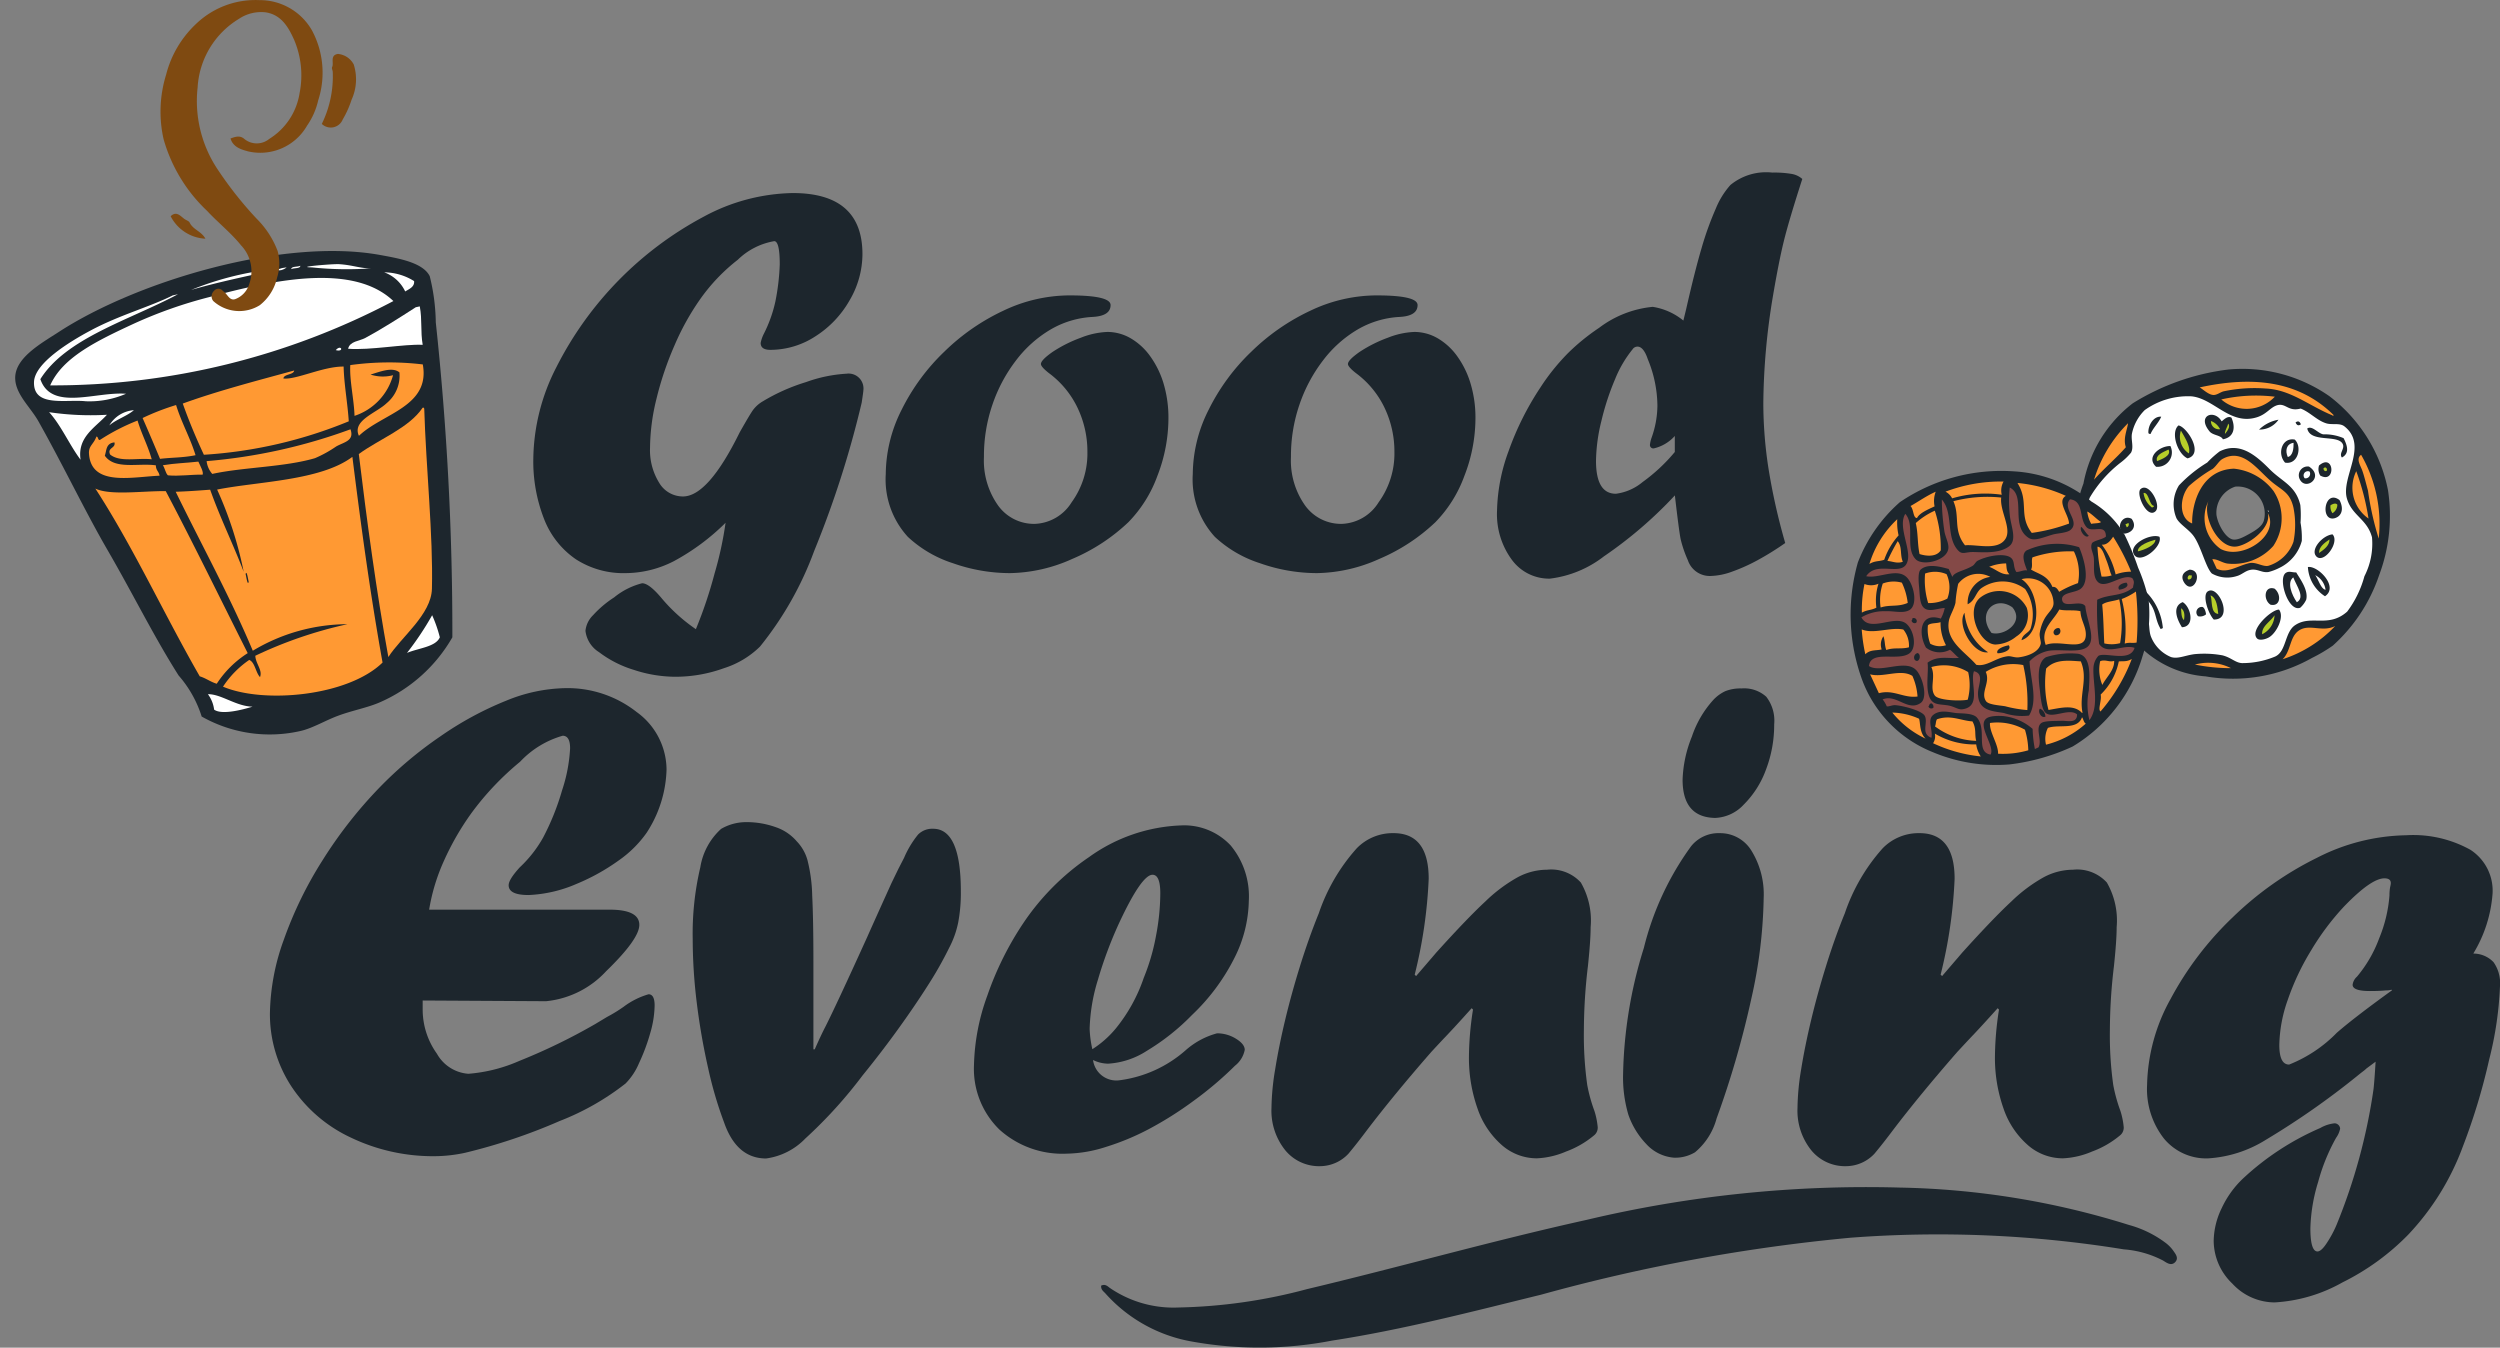 <svg xmlns="http://www.w3.org/2000/svg" width="119.163" height="64.236" viewBox="0 0 119.163 64.236">
  <rect x="0" y="0" width="119.163" height="64.236" fill="#808080" stroke="none"/>
  <g id="Good_Evening" data-name="Good Evening" transform="translate(-36.89 -145.125)">
    <g id="Group_8850" data-name="Group 8850" transform="translate(-344.211 159.973) rotate(-16)">
      <path id="Path_36934" data-name="Path 36934" d="M368.132,117.393c.581,2.307.988,4.577,1.608,6.678a5.439,5.439,0,0,1,.517,2.182,6.581,6.581,0,0,0,4.375,1.963c.585.024,1.252-.161,1.9-.208.724-.054,1.461.021,2.088-.067a7.384,7.384,0,0,0,4.164-2.024,138.582,138.582,0,0,0,3.378-14.647,9.631,9.631,0,0,0,.33-2.195c-.128-.712-1.178-1.221-1.985-1.62-4.2-2.083-11.481-2-15.722-.707-1.031.313-2.416.631-2.639,1.6-.169.728.335,1.49.513,2.247C367.215,112.937,367.618,115.351,368.132,117.393Z" transform="translate(0 0)" fill="#1d262d" fill-rule="evenodd"/>
      <path id="Path_36935" data-name="Path 36935" d="M389.65,107.558a14.649,14.649,0,0,1,3.967.114c.118-.011.13.07.061.068C392.312,107.654,390.935,107.554,389.65,107.558Z" transform="translate(-14.273 -0.99)" fill="#fff" fill-rule="evenodd"/>
      <path id="Path_36936" data-name="Path 36936" d="M400.882,108.226c-.423.174-.686-.124,0,0Z" transform="translate(-20.828 -1.436)" fill="#fff" fill-rule="evenodd"/>
      <path id="Path_36937" data-name="Path 36937" d="M402.007,108.532c.037-.144.322-.007.459-.037C402.429,108.638,402.144,108.5,402.007,108.532Z" transform="translate(-21.766 -1.6)" fill="#fff" fill-rule="evenodd"/>
      <path id="Path_36938" data-name="Path 36938" d="M375.7,107.732l.259.016c-2.6.554-5.7.536-7.424,2.083.084,1.624,2.383,1.29,3.733,1.794a4.372,4.372,0,0,1-1.943-.185c-.88-.359-2.493-.4-2.118-1.563.272-.848,2.111-1.369,3.292-1.621C373,107.934,374.538,107.954,375.7,107.732Z" transform="translate(-1.237 -1.155)" fill="#fff" fill-rule="evenodd"/>
      <path id="Path_36939" data-name="Path 36939" d="M406.822,109.8a15.947,15.947,0,0,1-2.685-.818c-.819-.248.995.106,1.289.21C406.027,109.405,406.337,109.664,406.822,109.8Z" transform="translate(-22.93 -1.86)" fill="#fff" fill-rule="evenodd"/>
      <path id="Path_36940" data-name="Path 36940" d="M386.891,111.743a34.772,34.772,0,0,1-16.833-.645c.938-1.125,2.724-1.429,4.667-1.732a21.309,21.309,0,0,1,3.793-.223C381.872,109.193,385.582,109.515,386.891,111.743Z" transform="translate(-2.391 -2.008)" fill="#fff" fill-rule="evenodd"/>
      <path id="Path_36941" data-name="Path 36941" d="M409.8,117.24c-.064.668-.3,1.14-.371,1.8-.854-.29-2.475-.43-3.469-.8.175-.327.615-.2.928-.269.8-.171,1.873-.486,2.718-.744Z" transform="translate(-24.161 -6.914)" fill="#fff" fill-rule="evenodd"/>
      <path id="Path_36942" data-name="Path 36942" d="M369.04,117.2a13.476,13.476,0,0,0,2.617.878c-.716.44-1.654.629-1.8,1.713C369.541,118.966,369.42,117.967,369.04,117.2Z" transform="translate(-1.775 -6.896)" fill="#fff" fill-rule="evenodd"/>
      <path id="Path_36943" data-name="Path 36943" d="M404.481,119.449c.333-.221.376.223,0,0Z" transform="translate(-23.266 -8.222)" fill="#fff" fill-rule="evenodd"/>
      <path id="Path_36944" data-name="Path 36944" d="M390.423,120.486c-.086.2-.516.019-.6.224.561.234,1.985-.035,2.917.245-.211.8-.3,1.743-.484,2.576a21.625,21.625,0,0,1-7.078-.371c-.132-.845-.24-1.711-.294-2.624C386.638,120.416,388.54,120.462,390.423,120.486Z" transform="translate(-11.381 -8.872)" fill="#f93" fill-rule="evenodd"/>
      <path id="Path_36945" data-name="Path 36945" d="M404.836,121.771a13.524,13.524,0,0,1,3.331.922c-.2,2.042-2.5,1.711-3.864,2.433-.125-.8,1.11-.817,1.7-1.133a1.694,1.694,0,0,0,.989-1.242c-.245-.354-.858-.287-1.352-.279a1.9,1.9,0,0,0,1.023.324,2.815,2.815,0,0,1-2.3,1.357C404.557,123.4,404.594,122.47,404.836,121.771Z" transform="translate(-23.153 -9.668)" fill="#f93" fill-rule="evenodd"/>
      <path id="Path_36946" data-name="Path 36946" d="M381.432,120.606c.018.9.214,1.652.233,2.555-.616-.048-1.106-.208-1.675-.3-.082-.706-.168-1.406-.263-2.1A11.412,11.412,0,0,1,381.432,120.606Z" transform="translate(-8.255 -8.962)" fill="#f93" fill-rule="evenodd"/>
      <path id="Path_36947" data-name="Path 36947" d="M374.9,121.127c.007.689.143,1.265.14,1.962-.61-.258-1.5-.267-1.843-.765-.056-.364.35-.205.357-.5-.411-.072-.46.266-.616.483.268.786,1.447.768,2.212,1.113-.065.241.06.315.033.523-1.272-.309-3.286-.39-2.943-1.94.082-.369.337-.362.563-.682.093.02.011.195.118.2A9.858,9.858,0,0,1,374.9,121.127Z" transform="translate(-3.692 -9.278)" fill="#f93" fill-rule="evenodd"/>
      <path id="Path_36948" data-name="Path 36948" d="M380.508,127.174c.595.068,1.108.207,1.675.3.026.2.114.544.025.654-.516-.158-1.125-.234-1.6-.425C380.525,127.568,380.567,127.328,380.508,127.174Z" transform="translate(-8.729 -12.945)" fill="#f93" fill-rule="evenodd"/>
      <path id="Path_36949" data-name="Path 36949" d="M405.2,129.151c.056-.008.061.029.061.069-.688,2.7-1.253,5.925-2.012,8.346-.369,1.176-2.046,1.807-2.894,2.558.305-3.1.813-6.578,1.313-9.692C402.844,130.006,404.307,129.9,405.2,129.151Z" transform="translate(-20.763 -14.143)" fill="#f93" fill-rule="evenodd"/>
      <path id="Path_36950" data-name="Path 36950" d="M385.718,128.158a26.159,26.159,0,0,0,7.01.431c.039.588-.474.5-.883.6a5.765,5.765,0,0,1-1.123.257c-1.524.01-3.4-.531-4.913-.628A1.109,1.109,0,0,1,385.718,128.158Z" transform="translate(-11.879 -13.542)" fill="#f93" fill-rule="evenodd"/>
      <path id="Path_36951" data-name="Path 36951" d="M380.515,130.69c.52.132,1.062.246,1.606.358.091,1.454.336,2.772.458,4.2a18.115,18.115,0,0,0-.137-4.114c1.984.164,4.85.956,6.627.278-.5,3.209-.975,6.441-1.32,9.821-2.027,1.091-5.989.337-7.627-.991a4.6,4.6,0,0,1,1.553-.881c.232.183.128.664.268.928.218-.277-.025-.671.065-1.039a20.34,20.34,0,0,1,4.64-.235,8.807,8.807,0,0,0-4.689-.028C381.61,136.1,381,133.455,380.515,130.69Zm2.162,5.083c0-.108.072-.585-.041-.393C382.638,135.489,382.565,135.967,382.677,135.773Z" transform="translate(-8.495 -15.077)" fill="#f93" fill-rule="evenodd"/>
      <path id="Path_36952" data-name="Path 36952" d="M404.311,153.623a6.4,6.4,0,0,1,.062,1.112c-.311.389-1.121.213-1.711.285A14.232,14.232,0,0,0,404.311,153.623Z" transform="translate(-22.163 -28.984)" fill="#fff" fill-rule="evenodd"/>
      <path id="Path_36953" data-name="Path 36953" d="M378.113,155.332c.607.16,1.128.925,1.882,1.158-.47.006-1.517-.007-1.8-.37A1.541,1.541,0,0,0,378.113,155.332Z" transform="translate(-7.277 -30.02)" fill="#fff" fill-rule="evenodd"/>
      <path id="Path_36954" data-name="Path 36954" d="M412.718,112.107a2.718,2.718,0,0,1,1.254.794c-.049.269-.313.294-.544.358A1.775,1.775,0,0,0,412.718,112.107Z" transform="translate(-28.261 -3.808)" fill="#fff" fill-rule="evenodd"/>
      <path id="Path_36955" data-name="Path 36955" d="M376.933,119.753c-.392.181-.934.191-1.326.375A1.484,1.484,0,0,1,376.933,119.753Z" transform="translate(-5.757 -8.427)" fill="#fff" fill-rule="evenodd"/>
      <path id="Path_36956" data-name="Path 36956" d="M371.873,127.636c.589.523,2.139.727,3.193,1.043.585,2.8,1.088,5.667,1.626,8.5a4.863,4.863,0,0,0-1.82.995c-.258-.161-.425-.4-.682-.563C373.376,134.326,372.84,130.79,371.873,127.636Z" transform="translate(-3.493 -13.225)" fill="#f93" fill-rule="evenodd"/>
    </g>
    <g id="Group_8851" data-name="Group 8851" transform="translate(-0.27 -3.84)">
      <path id="Path_9" data-name="Path 9" d="M60.7,178.707c.235-.084.446-.162.657.02a.935.935,0,0,0,1.19,0,3.128,3.128,0,0,0,1.444-2.174,4.328,4.328,0,0,0-.26-2.552c-.27-.6-.612-1.206-1.38-1.31a1.9,1.9,0,0,0-1.254.317,4.092,4.092,0,0,0-1.964,3.264,5.865,5.865,0,0,0,.914,3.848,17.885,17.885,0,0,0,1.9,2.411,4.323,4.323,0,0,1,1,1.542,2.208,2.208,0,0,1-.025,1.258,2.3,2.3,0,0,1-.826,1.322,1.846,1.846,0,0,1-2.219-.2.352.352,0,0,1,.034-.478.265.265,0,0,1,.425,0c.02.018.046.03.066.047.162.136.262.426.52.343a1.1,1.1,0,0,0,.666-.708,1.792,1.792,0,0,0-.381-1.852c-.487-.606-1.1-1.084-1.623-1.648a7.509,7.509,0,0,1-2.073-3.415,5.955,5.955,0,0,1,.118-3.07,5.016,5.016,0,0,1,1.414-2.412,4.085,4.085,0,0,1,3.033-1.148,2.86,2.86,0,0,1,2.513,1.454,4.268,4.268,0,0,1,.289,3.33,3.426,3.426,0,0,1-.525,1.193,2.571,2.571,0,0,1-2.814,1.233C61.249,179.238,60.833,179.145,60.7,178.707Z" transform="translate(-12.553 -23.141)" fill="#7f4a11"/>
      <path id="Path_10" data-name="Path 10" d="M85.826,184.955a5.143,5.143,0,0,0,.522-2.469c0-.08-.061-.178-.031-.237.1-.205-.121-.555.27-.63a.951.951,0,0,1,.76.5,2.335,2.335,0,0,1-.1,1.678,4.714,4.714,0,0,1-.423.945A.614.614,0,0,1,85.826,184.955Z" transform="translate(-33.327 -30.084)" fill="#7f4a11"/>
      <path id="Path_24" data-name="Path 24" d="M60.787,211.059a1.968,1.968,0,0,1-1.658-1.072c.272-.256.45-.024.646.124.086.065.222.1.261.182C60.194,210.627,60.6,210.707,60.787,211.059Z" transform="translate(-13.835 -50.716)" fill="#7f4a11"/>
    </g>
    <g id="Group_8854" data-name="Group 8854" transform="matrix(0.899, 0.438, -0.438, 0.899, 97.004, 0.34)">
      <g id="Group_8852" data-name="Group 8852" transform="translate(108.536 124.718)">
        <path id="Path_37021" data-name="Path 37021" d="M131.067,125.792a11.18,11.18,0,0,0-3.4,3.448,6.3,6.3,0,0,0-.437,4.475,4.847,4.847,0,0,0,1.183,2.787,13.1,13.1,0,0,0,4.8,3.066,4.991,4.991,0,0,0,3.274-.146,7.67,7.67,0,0,0,4.175-3.011,7.456,7.456,0,0,0,.635-.962,7.9,7.9,0,0,0,.516-3.967,8.048,8.048,0,0,0-1.4-3.851,7.417,7.417,0,0,0-4.473-2.8A7.25,7.25,0,0,0,131.067,125.792Zm4.67,5.77c.023.24-.1.5-.42.94-.107.149-.32.45-.547.491-.359.065-.954-.366-1.189-.72a1.308,1.308,0,0,1,.216-1.6A1.29,1.29,0,0,1,135.737,131.562Z" transform="translate(-127.023 -124.718)" fill="#1d262d" fill-rule="evenodd"/>
        <path id="Path_37022" data-name="Path 37022" d="M168.673,160.276c.194-.532-.179-1.117.109-1.587.309-.507,1.029-.382,1.452-.937A5.974,5.974,0,0,1,168.673,160.276Z" transform="translate(-156.266 -147.914)" fill="#f93" fill-rule="evenodd"/>
        <path id="Path_37023" data-name="Path 37023" d="M136.791,128.519c.485-.039.934.17,1.4.1.3-.045.563-.311.844-.25,1.451.312.9,2.248,1.617,3.041.576.633,1.292.451,1.884,1.138a3.4,3.4,0,0,1,.487,1.826,4.949,4.949,0,0,1,0,1.875c-.456,1.107-1.486.873-1.948,1.668-.306.527.179,1.3-.2,1.76a4.04,4.04,0,0,1-1.286.975c-.29.123-.579-.014-1,.075a4.829,4.829,0,0,0-1.223.534c-.376.248-.6.558-.943.613a1.744,1.744,0,0,1-1.268-.441c-.253-.224-.336-.58-.6-.781-.675-.523-1.716-.325-2.482-.886-1.081-.789-2.393-2.079-2.46-3.036a5.943,5.943,0,0,1,.573-2.1,2.928,2.928,0,0,0,.256-.678c.015-.3-.271-.538-.357-.833a2.2,2.2,0,0,1,.058-1.283,3.552,3.552,0,0,1,1.715-1.562c1.012-.375,2.274.449,3.24-.469.358-.34.365-.7.611-.932C136.036,128.574,136.318,128.931,136.791,128.519Zm2.927,10.76c.16.061.408-.153.51-.324.21-.349.222-1.179-.168-1.369C139.733,137.739,139.209,139.085,139.718,139.279Zm.691-4.12a1.767,1.767,0,0,0,1.342.895C142.159,135.359,140.8,134.878,140.409,135.159Zm-.824.71c-.238.417.932,1.641,1.345,1.193a1.169,1.169,0,0,0,.088-.471c-.1-.445-.649-.735-1-.958C139.865,135.722,139.678,135.707,139.586,135.869Zm-.151.912c-.521.071-.264.726.161.772C140.07,137.438,139.858,136.887,139.435,136.781Zm-2.807,1.512c-.165.291.49.949.845,1.081C138.355,138.958,136.926,137.765,136.628,138.293Zm-.85.984c-.371.405.1.853.492,1.091C136.833,140.063,136.225,139.308,135.778,139.277Zm1.254.034c-.053-.085-.183-.245-.3-.242a.256.256,0,0,0,0,.49A.429.429,0,0,0,137.032,139.311Zm3.5-4.79c.5.213.742-1.1.25-1.276C140.371,133.5,140.145,134.355,140.534,134.521Zm-7.456,4.924c.5.439.97.319,1.451.639.363.242.466.543.871.807l.072-.089A2.8,2.8,0,0,0,133.078,139.446Zm6.522-5.29a4.148,4.148,0,0,0-.43-.744,5.26,5.26,0,0,0-.376-.75c-.615-.746-1.247-.61-2.077-.9-.92-.323-1.864-.54-2.5.284a4.824,4.824,0,0,0-.3.738,6.545,6.545,0,0,0-.735,1.571,1.71,1.71,0,0,0,.585,1.462c.267.191.75.215,1.1.4.537.288,1.182,1.1,1.566,1.225a1.494,1.494,0,0,0,1.126-.415c.175-.153.245-.385.434-.534.289-.227.562-.107.838-.3a2.425,2.425,0,0,0,.368-.391A1.993,1.993,0,0,0,139.6,134.155Zm-4.156,4.259c.682.384.608-.951-.042-.675C135.053,138.086,135.274,138.318,135.444,138.414Zm5.125-5.935c.21-.207.194-.555-.2-.849C139.452,131.449,140,133.041,140.569,132.479Zm-1.8-1.907a.587.587,0,0,0,.26.408C139.893,131.032,139.154,129.694,138.769,130.572Zm-.492,1.029c.5.3.941-.662.084-.77A.421.421,0,0,0,138.276,131.6Zm-5.566,6.66c.487.286,1.063-.967.709-1.3C132.941,137,132.219,137.972,132.711,138.261Zm-.79.244c-.275.185.192.664.367.4C132.372,138.714,132.062,138.608,131.92,138.5Zm7.328-9.613a2.312,2.312,0,0,0-.951.261c-.25.07-.665-.161-.807.083.442.561,1.42-.389,1.84-.08.211.155.02.485.252.6C139.814,129.432,139.6,129.154,139.248,128.892Zm-2.063,1.081c-.595.163-.468.973.068,1.189C137.855,130.994,137.666,130.127,137.186,129.973Zm-5.335,6.8c-.513-.021-.513.757,0,.788C132.164,137.363,132.248,136.985,131.851,136.773Zm-.233-1.471c-.139.308.912,1.168,1.1.648C132.855,135.571,131.833,134.828,131.618,135.3Zm5.245-6.083c.1.087.193.114.269-.028C137.032,129.1,136.939,129.076,136.863,129.219Zm-.79.244a1.754,1.754,0,0,0-.622.825A1.1,1.1,0,0,0,136.073,129.463Zm-4.163,2.331c-.2.466.548,1.238,1.077,1.221C133.615,132.473,132.3,131.678,131.91,131.793Zm1.454-.394c.239.107.558-.08.74.06.44-.327.3-.778-.086-1.105-.219-.022-.3.295-.343.362C133.089,130.328,132.472,131,133.364,131.4Zm-1.373,1.446c-.462.222-.829.991-.177,1.186A.687.687,0,0,0,131.991,132.845Zm-1.006-1.066c-.365.145-.372.7-.2.972a.113.113,0,0,0,.107-.011C130.869,132.426,131.005,132.095,130.985,131.78Z" transform="translate(-128.843 -127.276)" fill="#fff" fill-rule="evenodd"/>
        <path id="Path_37024" data-name="Path 37024" d="M168.228,152.24c-.23.055-.5-.282-.75-.412A.913.913,0,0,1,168.228,152.24Z" transform="translate(-155.43 -143.75)" fill="#fff" fill-rule="evenodd"/>
        <path id="Path_37025" data-name="Path 37025" d="M165.06,154.693c-.369-.209-.85-.636-.672-.991C164.732,154.02,165.323,154.313,165.06,154.693Z" transform="translate(-153.233 -145.071)" fill="#fff" fill-rule="evenodd"/>
        <path id="Path_37026" data-name="Path 37026" d="M154.559,162.725c-.354.132-.508-.422-.717-.633C154.163,162.054,154.41,162.5,154.559,162.725Z" transform="translate(-145.855 -150.961)" fill="#b6ce29" fill-rule="evenodd"/>
        <path id="Path_37027" data-name="Path 37027" d="M168.065,134.536A14.254,14.254,0,0,1,166.6,132.7c-.208-.234-.432-.508-.645-.722-.2-.2-.542-.375-.395-.666A6.59,6.59,0,0,1,168.065,134.536Z" transform="translate(-154.058 -129.35)" fill="#f93" fill-rule="evenodd"/>
        <path id="Path_37028" data-name="Path 37028" d="M150.873,166.451c-.172-.038-.295-.314-.373-.451C150.739,166.031,150.83,166.31,150.873,166.451Z" transform="translate(-143.508 -153.706)" fill="#b6ce29" fill-rule="evenodd"/>
        <path id="Path_37029" data-name="Path 37029" d="M142.5,170.108a9.856,9.856,0,0,1-2.093-1.062A2.76,2.76,0,0,1,142.5,170.108Z" transform="translate(-136.423 -155.845)" fill="#fff" fill-rule="evenodd"/>
        <path id="Path_37030" data-name="Path 37030" d="M166.357,146.488c-.135-.249.008-.526.162-.8C166.647,145.933,166.514,146.21,166.357,146.488Z" transform="translate(-154.605 -139.44)" fill="#b6ce29" fill-rule="evenodd"/>
        <path id="Path_37031" data-name="Path 37031" d="M145.886,145.327l-.385-.314c.224-.123.49-.046.747-.132a2.55,2.55,0,0,0,1.59-1.712,2.381,2.381,0,0,0-1.139-2.356,2.711,2.711,0,0,0-2.161-.131c-1.362.724-1.1,2.329-.647,3.22-.711.056-1.091-.889-.919-1.537a7.026,7.026,0,0,1,.661-1.236c.1-.21.1-.46.208-.62.64-.924,1.717-.267,2.6-.05.625.153.982.068,1.451.639a4.139,4.139,0,0,1,.722,1.475,1.837,1.837,0,0,1-.574,1.553c-.208.166-.619.083-.868.28C146.717,144.768,146.439,145.341,145.886,145.327Z" transform="translate(-138.194 -135.47)" fill="#f93" fill-rule="evenodd"/>
        <path id="Path_37032" data-name="Path 37032" d="M167.575,135.781a1.789,1.789,0,0,1-1.514-1.774A11.671,11.671,0,0,1,167.575,135.781Z" transform="translate(-154.424 -131.241)" fill="#f93" fill-rule="evenodd"/>
        <path id="Path_37033" data-name="Path 37033" d="M165.031,140.589a.537.537,0,0,1-.249-.3c.087-.128.177-.217.282-.165A.475.475,0,0,1,165.031,140.589Z" transform="translate(-153.537 -135.526)" fill="#b6ce29" fill-rule="evenodd"/>
        <path id="Path_37034" data-name="Path 37034" d="M149.334,160.77a.144.144,0,0,1-.022-.215c.029.023.052-.017.078-.035A.138.138,0,0,1,149.334,160.77Z" transform="translate(-142.647 -149.858)" fill="#b6ce29" fill-rule="evenodd"/>
        <path id="Path_37035" data-name="Path 37035" d="M156.165,145.847c.09.13-.145-.061,0,0Z" transform="translate(-147.453 -139.546)" fill="#fff" fill-rule="evenodd"/>
        <path id="Path_37036" data-name="Path 37036" d="M161.383,135.734c-.055.085-.12.064-.191-.008C161.205,135.571,161.356,135.606,161.383,135.734Z" transform="translate(-151.016 -132.376)" fill="#b6ce29" fill-rule="evenodd"/>
        <path id="Path_37037" data-name="Path 37037" d="M158.864,137.726a.2.2,0,0,1,.069-.387A.219.219,0,0,1,158.864,137.726Z" transform="translate(-149.286 -133.58)" fill="#fff" fill-rule="evenodd"/>
        <path id="Path_37038" data-name="Path 37038" d="M140.228,158.8c-.146-.246.284-.67.508-.867C140.86,158.174,140.471,158.605,140.228,158.8Z" transform="translate(-136.275 -148.039)" fill="#b6ce29" fill-rule="evenodd"/>
        <path id="Path_37039" data-name="Path 37039" d="M154.709,135.046c-.26-.217-.331-.539-.048-.729C154.773,134.536,154.912,134.884,154.709,135.046Z" transform="translate(-146.302 -131.458)" fill="#fff" fill-rule="evenodd"/>
        <path id="Path_37040" data-name="Path 37040" d="M136.732,157.662l-.119-.1.1-.119A.144.144,0,0,1,136.732,157.662Z" transform="translate(-133.757 -147.7)" fill="#b6ce29" fill-rule="evenodd"/>
        <path id="Path_37041" data-name="Path 37041" d="M137.734,152.324c.031.033-.019.075-.043.113a1.042,1.042,0,0,1-.671-.447C137.231,151.832,137.516,152.4,137.734,152.324Z" transform="translate(-134.043 -143.849)" fill="#b6ce29" fill-rule="evenodd"/>
        <path id="Path_37042" data-name="Path 37042" d="M144.029,126.838c-.024.038-.049.047-.078.034-1.223.074-2.3-.231-3.4.241a7.117,7.117,0,0,0-1.746,1c-.118.1-.2.286-.343.361-.214.109-.577-.017-.764-.03C139.7,126.865,141.785,126.072,144.029,126.838Z" transform="translate(-134.519 -125.999)" fill="#f93" fill-rule="evenodd"/>
        <path id="Path_37043" data-name="Path 37043" d="M138.832,141.266a.948.948,0,0,1-.817-.813C138.338,140.675,138.788,140.946,138.832,141.266Z" transform="translate(-134.74 -135.767)" fill="#b6ce29" fill-rule="evenodd"/>
        <path id="Path_37044" data-name="Path 37044" d="M144.408,136.661c-.088-.163-.03-.341-.079-.508C144.5,136.2,144.45,136.5,144.408,136.661Z" transform="translate(-139.175 -132.748)" fill="#b6ce29" fill-rule="evenodd"/>
        <path id="Path_37045" data-name="Path 37045" d="M136.551,144.791c-.2-.215.044-.475.251-.733C137.08,144.251,136.685,144.645,136.551,144.791Z" transform="translate(-133.662 -138.299)" fill="#b6ce29" fill-rule="evenodd"/>
        <path id="Path_37046" data-name="Path 37046" d="M142.236,137.131a.377.377,0,0,1-.56-.16A.788.788,0,0,1,142.236,137.131Z" transform="translate(-137.312 -133.321)" fill="#b6ce29" fill-rule="evenodd"/>
        <path id="Path_37047" data-name="Path 37047" d="M141.646,130.231a7.537,7.537,0,0,1,2.238-1.236A1.85,1.85,0,0,1,141.646,130.231Z" transform="translate(-137.291 -127.721)" fill="#f93" fill-rule="evenodd"/>
        <path id="Path_37048" data-name="Path 37048" d="M158.06,171.127a8.724,8.724,0,0,1-1.623.6A2.417,2.417,0,0,1,158.06,171.127Z" transform="translate(-147.677 -157.306)" fill="#f93" fill-rule="evenodd"/>
        <path id="Path_37049" data-name="Path 37049" d="M163.832,161.533c-.2-.332.1-.717.134-1.073A1.05,1.05,0,0,1,163.832,161.533Z" transform="translate(-152.823 -149.816)" fill="#b6ce29" fill-rule="evenodd"/>
        <path id="Path_37050" data-name="Path 37050" d="M149.7,146.237c.989.7-.089,2.553-1.263,2.522a1.808,1.808,0,0,1-1.525-1.882c-.073.784,1.448,2.024,2.21,1.4C149.621,147.878,150.148,146.745,149.7,146.237Z" transform="translate(-140.981 -139.829)" fill="#f93" fill-rule="evenodd"/>
        <path id="Path_37051" data-name="Path 37051" d="M129.467,144.186c-.186.681-.495,1.374-.685,2.055a6.444,6.444,0,0,1,.276-3.127C129.159,143.367,129.149,143.865,129.467,144.186Z" transform="translate(-128.203 -137.636)" fill="#f93" fill-rule="evenodd"/>
      </g>
      <g id="Group_8853" data-name="Group 8853" transform="translate(100.695 134.152)">
        <path id="Path_37052" data-name="Path 37052" d="M114.873,162.09a6.425,6.425,0,0,0-.912-2.515,8.38,8.38,0,0,0-1.125-1.162,13.038,13.038,0,0,0-1.257-1.121,4.471,4.471,0,0,0-2.114-.734,6.424,6.424,0,0,0-3.961.326,8.6,8.6,0,0,0-4.24,3.7,7.353,7.353,0,0,0-.542,3.453,9.085,9.085,0,0,0,2.659,4.971,5.946,5.946,0,0,0,4.513,1.6,7.8,7.8,0,0,0,3.532-1.069,9.876,9.876,0,0,0,2.34-2.089A7.509,7.509,0,0,0,114.873,162.09Zm-6.592.651c.849.384.248,1.424-.359,1.532C106.858,163.743,107.268,162.573,108.281,162.741Z" transform="translate(-100.695 -156.396)" fill="#1d262d" fill-rule="evenodd"/>
        <path id="Path_37053" data-name="Path 37053" d="M132.04,196.012c-.173-.4-.832-.748-.988-1.148a2.661,2.661,0,0,1,1.64-.441,3.715,3.715,0,0,1,.572.811A4.334,4.334,0,0,1,132.04,196.012Z" transform="translate(-122.012 -183.096)" fill="#f93" fill-rule="evenodd"/>
        <path id="Path_37054" data-name="Path 37054" d="M145.33,179.656c-.167-.023-.177-.522-.347-.725a3.041,3.041,0,0,0,.086-1.8c.171-.11.349-.138.505-.378A8.334,8.334,0,0,1,145.33,179.656Z" transform="translate(-131.794 -170.689)" fill="#f93" fill-rule="evenodd"/>
        <path id="Path_37055" data-name="Path 37055" d="M137.8,182.847c-.015.03-.035.019-.054.006-.525-.173-.989.251-1.462.585a5.072,5.072,0,0,1-.965-1.722c.187-.63.862-.833,1.334-1.034C137.339,181.269,137.268,182.155,137.8,182.847Z" transform="translate(-125.008 -173.45)" fill="#f93" fill-rule="evenodd"/>
        <path id="Path_37056" data-name="Path 37056" d="M126.3,200.392a7.008,7.008,0,0,1-2.32.429.588.588,0,0,0-.127-.449,3.679,3.679,0,0,0,2-.4A1.406,1.406,0,0,0,126.3,200.392Z" transform="translate(-116.956 -186.998)" fill="#f93" fill-rule="evenodd"/>
        <path id="Path_37057" data-name="Path 37057" d="M143.166,179.552a1.889,1.889,0,0,1-.589-.973c.188-.2.4-.127.594-.306C143.381,178.678,143.171,179.126,143.166,179.552Z" transform="translate(-130.105 -171.759)" fill="#f93" fill-rule="evenodd"/>
        <path id="Path_37058" data-name="Path 37058" d="M125.292,197.667a3.468,3.468,0,0,1-2.068.24c0-.118-.079-.227-.063-.346.493-.493,1.042-.435,1.564-.65C125.062,197.147,125.075,197.418,125.292,197.667Z" transform="translate(-116.469 -184.845)" fill="#f93" fill-rule="evenodd"/>
        <path id="Path_37059" data-name="Path 37059" d="M126.858,186.322a2.486,2.486,0,0,1,1.466-1.075,7.985,7.985,0,0,1,1.114,1.842,5.746,5.746,0,0,1-1.03.3c-.306.093-.752.285-.933.178C127.051,187.313,127.29,186.67,126.858,186.322Z" transform="translate(-119.067 -176.655)" fill="#f93" fill-rule="evenodd"/>
        <path id="Path_37060" data-name="Path 37060" d="M142.865,168.941c-.16.125-.331.136-.487.295a5.755,5.755,0,0,0-1.06-1.848,3.2,3.2,0,0,0,.453-.618A12.938,12.938,0,0,1,142.865,168.941Z" transform="translate(-129.221 -163.681)" fill="#f93" fill-rule="evenodd"/>
        <path id="Path_37061" data-name="Path 37061" d="M118.243,200.991a4.493,4.493,0,0,1-1.973-.422,3.238,3.238,0,0,1,1.274-.294C117.693,200.422,117.845,200.862,118.243,200.991Z" transform="translate(-111.632 -187.208)" fill="#f93" fill-rule="evenodd"/>
        <path id="Path_37062" data-name="Path 37062" d="M139.795,171.261c-.3-.54-.569-1.083-.9-1.62.1-.214.428-.386.62-.58a5.593,5.593,0,0,1,.952,1.859A1.557,1.557,0,0,1,139.795,171.261Z" transform="translate(-127.518 -165.289)" fill="#f93" fill-rule="evenodd"/>
        <path id="Path_37063" data-name="Path 37063" d="M118.693,190.587a2.217,2.217,0,0,1,1.683-.553,2.72,2.72,0,0,1,.558,1.193c-.28.217-1.238.646-1.5.507C119.042,191.523,119.1,190.918,118.693,190.587Z" transform="translate(-113.333 -179.991)" fill="#f93" fill-rule="evenodd"/>
        <path id="Path_37064" data-name="Path 37064" d="M132.875,175.647c-.575-.548-.172-1.2-.158-1.8.319-.071.621-.3.94-.369.211.384.539.522.715.878C134.766,175.148,133.363,175.091,132.875,175.647Zm.223-1c-.2.055-.242.364-.015.382A.2.2,0,0,0,133.1,174.645Z" transform="translate(-123.075 -168.387)" fill="#f93" fill-rule="evenodd"/>
        <path id="Path_37065" data-name="Path 37065" d="M119.185,176.929c-.744-.324-1.815-.361-2.091-1.307-.071-.241-.02-.592-.094-.915a6.284,6.284,0,0,1-.28-.868,1.2,1.2,0,0,1,1.232-.969,1.247,1.247,0,0,0-.4,1.645c.25-.315.094-.675.253-.978a1.77,1.77,0,0,1,1.894-.874,2.2,2.2,0,0,1,1.061,1.6c-.007.231-.233.4-.149.667.752-.743-.244-2.495-1.274-2.614a1.213,1.213,0,0,1,1.854.326c.155.258-.022.515-.043.9a2.1,2.1,0,0,0,.1.723c.065.162.238.325.259.409.1.4-.289.807-.654,1.046-.171.112-.366.1-.5.187C119.861,176.225,119.68,176.806,119.185,176.929Zm.986-1.515c-.143.1-.494.425-.322.576C119.984,175.953,120.451,175.571,120.171,175.414Zm-2.576-.469c-.094.7,1.261,1.612,1.835,1.2A2.508,2.508,0,0,1,117.595,174.945Zm2.562-1.514a1.473,1.473,0,0,0-2.2.526c-.4.838.889,2.012,1.616,1.709a1.659,1.659,0,0,0,.735-.782A1.192,1.192,0,0,0,120.157,173.431Z" transform="translate(-111.947 -167.368)" fill="#f93" fill-rule="evenodd"/>
        <path id="Path_37066" data-name="Path 37066" d="M111.16,196l-.771-.627c.631-.114,1.194-.889,1.846-.814a2.914,2.914,0,0,1,.65.775C112.326,195.708,111.709,195.52,111.16,196Z" transform="translate(-107.502 -183.188)" fill="#f93" fill-rule="evenodd"/>
        <path id="Path_37067" data-name="Path 37067" d="M136.457,161.6a2.072,2.072,0,0,0-.607.443,3.7,3.7,0,0,0-1.216-.989c.286-.1.306-.507.322-.577A10.71,10.71,0,0,1,136.457,161.6Z" transform="translate(-124.527 -159.262)" fill="#f93" fill-rule="evenodd"/>
        <path id="Path_37068" data-name="Path 37068" d="M135.359,163.909a1.359,1.359,0,0,1-.408.26,8.317,8.317,0,0,1-.8-1.195c.209-.088.466.214.666.394.178.16.336.348.456.469Z" transform="translate(-124.186 -161.004)" fill="#f93" fill-rule="evenodd"/>
        <path id="Path_37069" data-name="Path 37069" d="M116.462,185.743a.938.938,0,0,1-.707.263,1.934,1.934,0,0,1-.483-.738c.055-.169.33-.25.475-.4A2.266,2.266,0,0,0,116.462,185.743Z" transform="translate(-110.93 -176.388)" fill="#f93" fill-rule="evenodd"/>
        <path id="Path_37070" data-name="Path 37070" d="M127.418,167.375c-.137-.1-.269-.156-.388-.069-.457-.4-.859-.257-1.281-.3.013-.191-.176-.362-.193-.551a5.533,5.533,0,0,1,1.651-1.121,2.4,2.4,0,0,1,.838,1.273A5.063,5.063,0,0,0,127.418,167.375Z" transform="translate(-118.153 -162.67)" fill="#f93" fill-rule="evenodd"/>
        <path id="Path_37071" data-name="Path 37071" d="M107.523,189.783c-.176-.172-.231-.356-.407-.529a.694.694,0,0,0,.2.6c-.2.172-.49.234-.6.55a8.036,8.036,0,0,1-.673-.99c.621-.036,1.176-.712,1.786-.863a1.209,1.209,0,0,1,.61.644C108.142,189.455,107.819,189.49,107.523,189.783Z" transform="translate(-104.452 -178.978)" fill="#f93" fill-rule="evenodd"/>
        <path id="Path_37072" data-name="Path 37072" d="M121.008,172.212c-.322.213-.682.061-1.022.105a2.223,2.223,0,0,1,.655-.5C120.747,171.969,120.8,172.142,121.008,172.212Z" transform="translate(-114.241 -167.223)" fill="#f93" fill-rule="evenodd"/>
        <path id="Path_37073" data-name="Path 37073" d="M111.988,179.157a3.732,3.732,0,0,1-.749-1.2,1.369,1.369,0,0,1,.935-.422,1.487,1.487,0,0,1,.541,1.031A1.876,1.876,0,0,1,111.988,179.157Z" transform="translate(-108.099 -171.236)" fill="#f93" fill-rule="evenodd"/>
        <path id="Path_37074" data-name="Path 37074" d="M106.26,183.4a2.419,2.419,0,0,1-.409-1.073,1.465,1.465,0,0,1,.8-.435,3.052,3.052,0,0,1,.674.746C106.984,183.032,106.607,183.066,106.26,183.4Z" transform="translate(-104.316 -174.297)" fill="#f93" fill-rule="evenodd"/>
        <path id="Path_37075" data-name="Path 37075" d="M119.835,160.212c-.946-.467-.75-1.28-1.657-1.841a7.241,7.241,0,0,1,2.344-.458c-.291.428.523.743.714,1.122A8.388,8.388,0,0,1,119.835,160.212Z" transform="translate(-112.972 -157.461)" fill="#f93" fill-rule="evenodd"/>
        <path id="Path_37076" data-name="Path 37076" d="M103.738,185.275a6.086,6.086,0,0,1-.486-1.282.858.858,0,0,0,.594-.306,2.668,2.668,0,0,0,.41,1.072C104.088,184.986,103.9,185.038,103.738,185.275Z" transform="translate(-102.491 -175.56)" fill="#f93" fill-rule="evenodd"/>
        <path id="Path_37077" data-name="Path 37077" d="M111.658,165.49c-.844-.4-.807-1.13-1.42-1.647a6.39,6.39,0,0,1,1.974-1.155c.206.607,1.114,1.1,1.043,1.687C113.173,165.058,112.118,165.2,111.658,165.49Z" transform="translate(-107.396 -160.814)" fill="#f93" fill-rule="evenodd"/>
        <path id="Path_37078" data-name="Path 37078" d="M107.169,171.41c-.319-.411-.479-.839-.808-1.249a3.452,3.452,0,0,1,.557-.927A5.663,5.663,0,0,1,108,170.808C107.958,171.2,107.486,171.368,107.169,171.41Z" transform="translate(-104.674 -165.411)" fill="#f93" fill-rule="evenodd"/>
        <path id="Path_37079" data-name="Path 37079" d="M105.589,177c-.214.214-.451.193-.677.287a9.622,9.622,0,0,1,.027-1.063C105.255,176.365,105.317,176.766,105.589,177Z" transform="translate(-103.649 -170.32)" fill="#f93" fill-rule="evenodd"/>
        <path id="Path_37080" data-name="Path 37080" d="M102.446,175.6a4.843,4.843,0,0,1,.259-2.5,2.73,2.73,0,0,0,.395.666,3.4,3.4,0,0,0-.107,1.343C102.814,175.3,102.618,175.331,102.446,175.6Z" transform="translate(-101.892 -168.128)" fill="#f93" fill-rule="evenodd"/>
        <path id="Path_37081" data-name="Path 37081" d="M110.9,160.821a5.572,5.572,0,0,0-2.052,1.19.72.72,0,0,0-.423-.147,7.43,7.43,0,0,1,2.277-1.647A.858.858,0,0,0,110.9,160.821Z" transform="translate(-106.12 -159.078)" fill="#f93" fill-rule="evenodd"/>
        <path id="Path_37082" data-name="Path 37082" d="M104.414,167.578c.264-.38.459-.754.78-1.14a1.26,1.26,0,0,0,.257.653c-.242.3-.505.6-.509.867C104.763,168.038,104.644,167.671,104.414,167.578Z" transform="translate(-103.307 -163.448)" fill="#f93" fill-rule="evenodd"/>
        <path id="Path_37083" data-name="Path 37083" d="M141.265,188.842A4.467,4.467,0,0,1,140,190.575a1.145,1.145,0,0,1-.269-.76c.38-.387,1.315-.509,1.24-1.16C141.016,188.64,141.151,188.844,141.265,188.842Z" transform="translate(-128.106 -179.047)" fill="#f93" fill-rule="evenodd"/>
        <path id="Path_37084" data-name="Path 37084" d="M113.9,169.305l-.12.148a5.822,5.822,0,0,1-.518-.817,2.537,2.537,0,0,0-1.463.042c-.207.07-.644.276-.739.484-.233.515.966,1,.938,1.453-.714.214-.655-1-1.357-1.3-.273-.118-.758.157-.981.237-.3.108-.771.176-.948.56-.164.355.306.639.4,1.019-.561.047-.44-.567-.734-.795-.244-.189-1.228.035-1.506.155-.121.052-.233.2-.331.225a1.341,1.341,0,0,0-.32-.212c.465-.534,1.335.01,1.7-.637.2-.345-.342-1.037-.784-1.278-.734-.4-1.521.857-2.2.771-.267-.733,1.136-.8,1.462-1.374.219-.382-.216-1.043-.695-1.206-.715-.244-1.4,1.165-2.107.651a2.116,2.116,0,0,1,.926-.775c.306-.174.783-.247.977-.535.252-.371-.245-1.078-.705-1.314-.666-.341-1.246.619-1.852.761.134-.965,1.707-.673,1.44-1.588-.169-.582-1.132-1.23-1.066-1.9.673.271.689,1.48,1.4,1.731.445.157,1.4-.612,1.156-1.178-.1-.221-.342-.391-.5-.6a10.568,10.568,0,0,1-.79-1.331c.8.333.954,1.566,1.794,1.854.23.079.319-.084.576-.222.315-.17,1.222-.454,1.5-1.051.191-.416-.314-.849-.593-1.271a6.1,6.1,0,0,1-.617-1.241c.9.016.8,1.643,1.866,1.764.332.038.614-.344.99-.672.141-.122.533-.337.625-.527.293-.6-.83-.738-.651-1.319.642-.222.767.631,1.282.846.383.16.739-.586,1.033,0-.061.177-.388.385-.458.563,0,.268.247.383.389.613.2.33.321.816.667.937.5.174.875-.9,1.4-.879.216.114.166.255.23.385-.3.641-.88.754-1.283,1.273a13.133,13.133,0,0,0,1.007,1.853c.587.338,1.052-.521,1.6-.572.112.731-1.16.774-1.382,1.094a.907.907,0,0,0,.037.622c.305.708,1.07,1.518.918,2.324a3.284,3.284,0,0,1-.647-1.266c-.214-.482-.564-1.541-1.225-1.341a3.8,3.8,0,0,0-1.3.813c-.274.4.085,1.026.4,1.508.141.216.456.774.716.877.426.17.918-.707,1.408-.58.2.409-.306.472-.536.6s-.727.342-.817.519C113.335,168.554,113.92,168.911,113.9,169.305Zm-5.278-2.175c-.41.262-.951.315-1.244.862.2.292.368.894.646,1.266.41.547.705.242,1.182.123.264-.066.472-.009.639-.12.792-.527-.241-1.278-.3-1.871.513-.115.468.517.632.859.367.764.99.46,1.526.306a2.714,2.714,0,0,0,1.127-.415c.083-.824-.676-1.561-1.11-2.332a1.728,1.728,0,0,1,.592-.849c.481-.336,1.385-.545,1.585-.978.239-.52-.619-1.162-.936-1.7-.331-.207-.863.553-1.119.224-.23-.3.372-.561.538-.843.3-.517-.431-1.363-.917-1.781a3.509,3.509,0,0,0-2.183,1.23c-.168.3.177.6.441.852-.151.024-.285.225-.432.289-.238-.142-.262-.368-.456-.469-.337-.177-1.091.329-1.44.8-.055.074-.048.221-.1.309-.245.392-.671.651-.64.909l-.326-.265c-.364.071-1.01.18-1.187.611-.071.172.168.573.3.785.158.258.334.641.566.758.346.172.626-.21.965-.4a1.685,1.685,0,0,1,.056.537c-1.054.151-.649,1.13-.031,1.552a1.049,1.049,0,0,0,1.072-.409C108.244,167,108.435,167.1,108.62,167.13Zm4.533.485c-.051.183.264.4.4.23A.434.434,0,0,0,113.153,167.615Zm-4.764,2.039c-.1.074-.028.13-.062.2a.153.153,0,0,0,.24-.052A.188.188,0,0,0,108.39,169.654Zm5.844-9.243c-.139.063-.381.338-.171.452C114.182,160.8,114.487,160.521,114.233,160.411Zm-7.477,7.373a.214.214,0,0,0,.009.352C107.031,168.239,106.986,167.785,106.757,167.784Zm-.956-1.37a.114.114,0,0,1,.011.108.152.152,0,0,0,.245,0A.143.143,0,0,0,105.8,166.414Zm5.833-7.231c-.166-.033-.344-.182-.512-.219C111.12,159.191,111.6,159.4,111.634,159.183Z" transform="translate(-102.272 -157.505)" fill="#844947" fill-rule="evenodd"/>
        <path id="Path_37085" data-name="Path 37085" d="M131.038,158.829c-.019.088-.27.194-.379.284a1.487,1.487,0,0,1-.427-.445C130.5,158.673,130.773,158.8,131.038,158.829Z" transform="translate(-121.437 -157.991)" fill="#f93" fill-rule="evenodd"/>
      </g>
    </g>
    <g id="Group_8913" data-name="Group 8913" transform="translate(-191.194 -231.795)">
      <g id="Group_4" data-name="Group 4">
        <g id="Evening" style="isolation: isolate">
          <g id="Group_8913-2" data-name="Group 8913" style="isolation: isolate">
            <path id="Path_37113" data-name="Path 37113" d="M254.112,424.643l-5.881-.034v.4a3.613,3.613,0,0,0,.677,2.134,1.875,1.875,0,0,0,1.5.959,7.455,7.455,0,0,0,2.426-.612,28.273,28.273,0,0,0,3.617-1.756l.564-.339a7.217,7.217,0,0,0,.789-.483,3.678,3.678,0,0,1,1.193-.6q.289,0,.29.532a4.914,4.914,0,0,1-.21,1.321,9.156,9.156,0,0,1-.532,1.426,3.076,3.076,0,0,1-.644.975,12.309,12.309,0,0,1-3.142,1.788,27.107,27.107,0,0,1-4.512,1.515,7.027,7.027,0,0,1-1.418.161,9.063,9.063,0,0,1-4.036-.894,6.864,6.864,0,0,1-2.836-2.457,6.288,6.288,0,0,1-1.007-3.481,10.69,10.69,0,0,1,.66-3.48,18.66,18.66,0,0,1,1.853-3.8,21.04,21.04,0,0,1,2.691-3.44,18.757,18.757,0,0,1,2.917-2.457,15.772,15.772,0,0,1,3.134-1.7,7.738,7.738,0,0,1,2.8-.6,5.323,5.323,0,0,1,3.423,1.136,3.405,3.405,0,0,1,1.427,2.748,5.791,5.791,0,0,1-.951,3.012,5.413,5.413,0,0,1-1.337,1.322,9.9,9.9,0,0,1-2,1.111,6.38,6.38,0,0,1-2.288.532c-.633,0-.95-.155-.95-.468q0-.271.531-.853a5.866,5.866,0,0,0,1.112-1.418,11.83,11.83,0,0,0,.9-2.24,7.573,7.573,0,0,0,.386-2.014c0-.4-.118-.6-.354-.6a4.468,4.468,0,0,0-2.03,1.24,13.5,13.5,0,0,0-2.321,2.45,12.969,12.969,0,0,0-1.321,2.3,9.237,9.237,0,0,0-.693,2.3h8.6q1.418,0,1.418.725,0,.676-1.58,2.208A4.5,4.5,0,0,1,254.112,424.643Z" fill="#1d262d"/>
            <path id="Path_37114" data-name="Path 37114" d="M270.918,418.31l.258-.5a4.628,4.628,0,0,1,.669-1.112.951.951,0,0,1,.717-.275q1.321,0,1.321,2.982a7.566,7.566,0,0,1-.129,1.5,4.525,4.525,0,0,1-.435,1.207,17.43,17.43,0,0,1-1,1.765q-.629.99-1.426,2.095t-1.7,2.216a21.879,21.879,0,0,1-2.723,3,3.19,3.19,0,0,1-1.869.951q-1.4,0-2-1.708a18.785,18.785,0,0,1-.766-2.611,31.43,31.43,0,0,1-.539-3.1,24.867,24.867,0,0,1-.194-3.037,13.816,13.816,0,0,1,.363-3.425,3.135,3.135,0,0,1,.991-1.829,2.374,2.374,0,0,1,1.192-.322,4.1,4.1,0,0,1,1.394.234,2.282,2.282,0,0,1,1.023.685,2.1,2.1,0,0,1,.508.895,7.493,7.493,0,0,1,.225,1.691q.057,1.137.057,3.133v4.19h.064q.306-.691.5-1.063.516-1.017,2-4.286.306-.691,1.16-2.579Z" fill="#1d262d"/>
            <path id="Path_37115" data-name="Path 37115" d="M280.184,427.445a1.118,1.118,0,0,0,1.256.967,5.913,5.913,0,0,0,3.143-1.418,3.71,3.71,0,0,1,1.514-.821,1.7,1.7,0,0,1,.9.258q.418.258.418.532a1.276,1.276,0,0,1-.467.757,16.824,16.824,0,0,1-1.966,1.668,17.04,17.04,0,0,1-2.143,1.353,11.923,11.923,0,0,1-2.062.854,6.376,6.376,0,0,1-1.837.314,4.478,4.478,0,0,1-3.223-1.152,4.044,4.044,0,0,1-1.208-3.069,10.293,10.293,0,0,1,.636-3.312,14.957,14.957,0,0,1,1.716-3.456,11.625,11.625,0,0,1,3.126-3.142,8,8,0,0,1,4.383-1.514,3.034,3.034,0,0,1,2.377.958,3.8,3.8,0,0,1,.862,2.635,6.264,6.264,0,0,1-.685,2.723A9.808,9.808,0,0,1,284.9,425.3a10.692,10.692,0,0,1-2.152,1.708,3.81,3.81,0,0,1-1.844.612A1.66,1.66,0,0,1,280.184,427.445Zm-.033-.515a4.785,4.785,0,0,0,1.128-1,7.784,7.784,0,0,0,1.322-2.4,10.035,10.035,0,0,0,.58-1.981,10.987,10.987,0,0,0,.209-2.047q0-.885-.37-.886-.516,0-1.58,2.272a19.664,19.664,0,0,0-1.023,2.731,8.635,8.635,0,0,0-.395,2.344A5.185,5.185,0,0,0,280.151,426.93Z" fill="#1d262d"/>
            <path id="Path_37116" data-name="Path 37116" d="M295.582,423.445l.971-1.131q1.473-1.631,2.335-2.43a7.331,7.331,0,0,1,1.545-1.154,2.987,2.987,0,0,1,1.392-.355,1.907,1.907,0,0,1,1.611.612,3.629,3.629,0,0,1,.466,2.127q0,.628-.129,1.853a26.2,26.2,0,0,0-.193,3.06,17.087,17.087,0,0,0,.161,2.612,7.447,7.447,0,0,0,.338,1.224,3.621,3.621,0,0,1,.161.789.474.474,0,0,1-.193.4,4.493,4.493,0,0,1-1.321.758,3.962,3.962,0,0,1-1.386.322,2.53,2.53,0,0,1-1.668-.629,4.04,4.04,0,0,1-1.16-1.74,7.233,7.233,0,0,1-.41-2.514,14.966,14.966,0,0,1,.193-2.207l-.065-.065q-.691.774-1.119,1.225t-.8.854q-1.8,2.064-3.062,3.722-.483.645-.886,1.128a1.863,1.863,0,0,1-1.353.6,2.078,2.078,0,0,1-1.676-.774,3.013,3.013,0,0,1-.645-2,11.828,11.828,0,0,1,.178-1.853q.177-1.1.475-2.345t.709-2.569q.411-1.322.894-2.513a8.95,8.95,0,0,1,1.805-3.094,2.388,2.388,0,0,1,1.757-.726q1.676,0,1.676,2.175a22.684,22.684,0,0,1-.667,4.572Z" fill="#1d262d"/>
            <path id="Path_37117" data-name="Path 37117" d="M307.863,432.1a2,2,0,0,1-1.32-.662,3.809,3.809,0,0,1-.845-1.393,6.287,6.287,0,0,1-.249-1.942,21.391,21.391,0,0,1,.99-6,13.879,13.879,0,0,1,2.248-4.842,1.675,1.675,0,0,1,1.385-.628,1.742,1.742,0,0,1,1.507.855,3.954,3.954,0,0,1,.571,2.239,23.32,23.32,0,0,1-.588,4.793,44.483,44.483,0,0,1-1.656,5.711,3.174,3.174,0,0,1-1.029,1.613,1.833,1.833,0,0,1-.982.258Zm1.937-16.194q-1.515-.048-1.515-1.821a5.923,5.923,0,0,1,.443-2.054,4.911,4.911,0,0,1,1.007-1.733,1.843,1.843,0,0,1,.588-.434,1.941,1.941,0,0,1,.766-.129,1.574,1.574,0,0,1,1.183.394,1.862,1.862,0,0,1,.379,1.314,5.972,5.972,0,0,1-.394,2.167,4.535,4.535,0,0,1-1.056,1.66,1.958,1.958,0,0,1-1.353.636Z" fill="#1d262d"/>
            <path id="Path_37118" data-name="Path 37118" d="M320.654,423.445l.971-1.131q1.473-1.631,2.335-2.43a7.331,7.331,0,0,1,1.545-1.154,2.987,2.987,0,0,1,1.392-.355,1.907,1.907,0,0,1,1.611.612,3.628,3.628,0,0,1,.467,2.127q0,.628-.129,1.853a26,26,0,0,0-.194,3.06,17.088,17.088,0,0,0,.161,2.612,7.551,7.551,0,0,0,.338,1.224,3.622,3.622,0,0,1,.161.789.474.474,0,0,1-.193.4,4.479,4.479,0,0,1-1.321.758,3.962,3.962,0,0,1-1.386.322,2.53,2.53,0,0,1-1.668-.629,4.031,4.031,0,0,1-1.16-1.74,7.232,7.232,0,0,1-.41-2.514,14.97,14.97,0,0,1,.193-2.207l-.064-.065q-.693.774-1.12,1.225c-.286.3-.551.586-.8.854q-1.8,2.064-3.062,3.722-.483.645-.886,1.128a1.863,1.863,0,0,1-1.353.6,2.078,2.078,0,0,1-1.676-.774,3.018,3.018,0,0,1-.644-2,11.914,11.914,0,0,1,.176-1.853q.178-1.1.476-2.345t.709-2.569q.41-1.322.895-2.513a8.95,8.95,0,0,1,1.8-3.094,2.388,2.388,0,0,1,1.757-.726q1.676,0,1.676,2.175a22.684,22.684,0,0,1-.667,4.572Z" fill="#1d262d"/>
            <path id="Path_37119" data-name="Path 37119" d="M341.317,427.526l-.435.323a1.686,1.686,0,0,1-.153.129c-.07.053-.159.124-.266.21a37.849,37.849,0,0,1-4.375,3.06,5.865,5.865,0,0,1-2.763.887,2.611,2.611,0,0,1-2.1-.951,3.83,3.83,0,0,1-.8-2.545,8.768,8.768,0,0,1,1.119-4.1,15.406,15.406,0,0,1,2.957-3.89,15.756,15.756,0,0,1,4.028-2.845,9.635,9.635,0,0,1,4.239-1.071,5.61,5.61,0,0,1,3.069.693,2.322,2.322,0,0,1,1.056,2.078,6.387,6.387,0,0,1-.919,2.868,1.329,1.329,0,0,1,.966.411,1.733,1.733,0,0,1,.307,1.136,16.808,16.808,0,0,1-.516,3.505,29.58,29.58,0,0,1-1.256,4.148,12.285,12.285,0,0,1-2.579,4.174,11.485,11.485,0,0,1-3.158,2.3A7.415,7.415,0,0,1,336.5,439a2.755,2.755,0,0,1-2.014-.9,2.834,2.834,0,0,1-.886-2.031,3.668,3.668,0,0,1,.386-1.571,4.642,4.642,0,0,1,1-1.393,12.876,12.876,0,0,1,3.691-2.417,1.725,1.725,0,0,1,.692-.226.275.275,0,0,1,.258.258,1.142,1.142,0,0,1-.193.435,9.187,9.187,0,0,0-.854,2.1,8.151,8.151,0,0,0-.371,2.216c0,.729.113,1.1.339,1.1.118,0,.266-.131.442-.4a5.263,5.263,0,0,0,.477-.894,27.307,27.307,0,0,0,1.752-6.446Q341.266,428.4,341.317,427.526Zm.822-3.432v.064l-.065-.064a.817.817,0,0,1-.258.033q-.306.031-.773.031c-.548,0-.821-.1-.821-.3a.626.626,0,0,1,.209-.387,6.11,6.11,0,0,0,1.055-1.821,6.65,6.65,0,0,0,.492-2.046,2.232,2.232,0,0,1,.032-.4c.011-.042.018-.08.024-.113a.536.536,0,0,0,.008-.081c0-.149-.1-.224-.306-.224q-.629,0-1.933,1.353a12.292,12.292,0,0,0-1.547,2.062,11.911,11.911,0,0,0-1.128,2.385,6.766,6.766,0,0,0-.4,2.143q0,.934.467.934a6.555,6.555,0,0,0,2.272-1.514Q340.286,425.432,342.139,424.094Z" fill="#1d262d"/>
          </g>
        </g>
        <g id="Group_3" data-name="Group 3">
          <g id="Group_2" data-name="Group 2">
            <g id="Path_7" data-name="Path 7">
              <path id="Path_37120" data-name="Path 37120" d="M280.571,438.2c.188-.088.3.022.4.1a5.375,5.375,0,0,0,3.29.942,25.457,25.457,0,0,0,6.131-.878c4.452-1.059,8.854-2.311,13.324-3.3a57.727,57.727,0,0,1,14.927-1.538,38.771,38.771,0,0,1,10.919,1.782,5.174,5.174,0,0,1,1.762.865,1.76,1.76,0,0,1,.329.333c.118.174.309.379.1.585-.183.176-.39.025-.556-.082a4.825,4.825,0,0,0-1.882-.538,55.238,55.238,0,0,0-13.036-.554,85.036,85.036,0,0,0-14.733,2.713c-3.3.81-6.6,1.672-9.964,2.189a18.168,18.168,0,0,1-6.689.045,7.186,7.186,0,0,1-4.117-2.29C280.688,438.473,280.552,438.4,280.571,438.2Z" fill="#1d262d"/>
            </g>
          </g>
        </g>
      </g>
      <g id="Good" style="isolation: isolate">
        <g id="Group_8914" data-name="Group 8914" style="isolation: isolate">
          <path id="Path_37121" data-name="Path 37121" d="M262.668,401.839a10.681,10.681,0,0,1-2.459,1.826,5.077,5.077,0,0,1-2.3.573,4.174,4.174,0,0,1-2.373-.659,4.123,4.123,0,0,1-1.51-1.9,7.529,7.529,0,0,1-.521-2.927,9.775,9.775,0,0,1,1.1-4.331,16.618,16.618,0,0,1,7.007-7.165,9.231,9.231,0,0,1,4.259-1.134q3.321,0,3.322,2.914a4.372,4.372,0,0,1-.613,2.2,4.884,4.884,0,0,1-1.628,1.714,3.935,3.935,0,0,1-2.149.646q-.462,0-.462-.329a1.681,1.681,0,0,1,.158-.449,6.419,6.419,0,0,0,.541-1.515,10.738,10.738,0,0,0,.211-1.781q0-1.107-.264-1.107a3.283,3.283,0,0,0-1.733.884,8.813,8.813,0,0,0-1.826,1.924,12.139,12.139,0,0,0-1.194,2.162,15.4,15.4,0,0,0-.856,2.531,10.012,10.012,0,0,0-.31,2.348,2.948,2.948,0,0,0,.435,1.667,1.314,1.314,0,0,0,1.134.653q1.2,0,2.7-3.046c.317-.562.53-.921.639-1.074a1.558,1.558,0,0,1,.468-.415,9.146,9.146,0,0,1,2.062-.917,6.813,6.813,0,0,1,1.93-.4.711.711,0,0,1,.8.8c0,.044-.027.236-.079.579a47.4,47.4,0,0,1-2.264,7.068,16.035,16.035,0,0,1-2.584,4.561,4.3,4.3,0,0,1-1.714,1.028,6.781,6.781,0,0,1-2.32.41,6.38,6.38,0,0,1-1.984-.33,5.261,5.261,0,0,1-1.655-.844,1.387,1.387,0,0,1-.646-1.016,1.216,1.216,0,0,1,.369-.751,5.07,5.07,0,0,1,1-.844,3.446,3.446,0,0,1,1.332-.672q.342,0,.962.752a8.107,8.107,0,0,0,1.6,1.437,20.894,20.894,0,0,0,.89-2.65A16.82,16.82,0,0,0,262.668,401.839Z" fill="#1d262d"/>
          <path id="Path_37122" data-name="Path 37122" d="M279.055,391q1.965,0,1.965.462,0,.527-.884.566a4.415,4.415,0,0,0-1.99.607,5.694,5.694,0,0,0-1.642,1.476,7.313,7.313,0,0,0-1.12,2.11,7.564,7.564,0,0,0-.4,2.478,3.7,3.7,0,0,0,.673,2.314,2.107,2.107,0,0,0,1.753.877,2.155,2.155,0,0,0,1.754-1.029,3.955,3.955,0,0,0,.751-2.4,4.828,4.828,0,0,0-.468-2.1,4.434,4.434,0,0,0-1.364-1.655c-.255-.2-.383-.347-.383-.435,0-.123.18-.311.541-.567a6.42,6.42,0,0,1,1.358-.685,3.814,3.814,0,0,1,1.265-.277,2.213,2.213,0,0,1,1.127.31,3.017,3.017,0,0,1,.943.884,4.344,4.344,0,0,1,.627,1.318,5.676,5.676,0,0,1,.217,1.589,7.617,7.617,0,0,1-.527,2.761,6.166,6.166,0,0,1-1.385,2.209,8.961,8.961,0,0,1-2.67,1.747,7.467,7.467,0,0,1-2.972.678,8.18,8.18,0,0,1-2.723-.474,5.7,5.7,0,0,1-2.142-1.253,4.045,4.045,0,0,1-1.055-2.992,6.881,6.881,0,0,1,.752-3.059,9.957,9.957,0,0,1,2.037-2.775,10.208,10.208,0,0,1,2.834-1.964A7.362,7.362,0,0,1,279.055,391Z" fill="#1d262d"/>
          <path id="Path_37123" data-name="Path 37123" d="M293.689,391q1.965,0,1.964.462,0,.527-.883.566a4.423,4.423,0,0,0-1.991.607,5.7,5.7,0,0,0-1.641,1.476,7.313,7.313,0,0,0-1.12,2.11,7.564,7.564,0,0,0-.4,2.478,3.7,3.7,0,0,0,.673,2.314,2.106,2.106,0,0,0,1.753.877,2.154,2.154,0,0,0,1.753-1.029,3.956,3.956,0,0,0,.752-2.4,4.828,4.828,0,0,0-.468-2.1,4.428,4.428,0,0,0-1.365-1.655c-.255-.2-.382-.347-.382-.435,0-.123.18-.311.541-.567a6.436,6.436,0,0,1,1.357-.685,3.815,3.815,0,0,1,1.266-.277,2.213,2.213,0,0,1,1.127.31,3.028,3.028,0,0,1,.943.884,4.343,4.343,0,0,1,.626,1.318,5.64,5.64,0,0,1,.218,1.589,7.6,7.6,0,0,1-.528,2.761,6.165,6.165,0,0,1-1.384,2.209,8.961,8.961,0,0,1-2.67,1.747,7.468,7.468,0,0,1-2.973.678,8.174,8.174,0,0,1-2.722-.474,5.7,5.7,0,0,1-2.142-1.253,4.045,4.045,0,0,1-1.055-2.992,6.881,6.881,0,0,1,.752-3.059,9.938,9.938,0,0,1,2.037-2.775,10.208,10.208,0,0,1,2.834-1.964A7.359,7.359,0,0,1,293.689,391Z" fill="#1d262d"/>
          <path id="Path_37124" data-name="Path 37124" d="M308.322,392.2l.132-.541q.409-1.806.738-2.92a14.882,14.882,0,0,1,.68-1.886,3.882,3.882,0,0,1,.691-1.114,2.678,2.678,0,0,1,1.992-.593,5,5,0,0,1,.942.066,1.036,1.036,0,0,1,.494.238q-.633,1.965-.876,2.946t-.534,2.7a32.143,32.143,0,0,0-.448,5.049,20.481,20.481,0,0,0,.244,3.091,29.757,29.757,0,0,0,.8,3.567,13.643,13.643,0,0,1-1.338.83,8.537,8.537,0,0,1-1.213.541,3.174,3.174,0,0,1-1.009.2,1.1,1.1,0,0,1-1.081-.752,5.691,5.691,0,0,1-.343-1q-.078-.375-.276-2.089a19.989,19.989,0,0,1-3.382,2.906,5.222,5.222,0,0,1-2.577,1.062,2.2,2.2,0,0,1-1.812-.9,3.664,3.664,0,0,1-.706-2.327,8.674,8.674,0,0,1,.547-2.841,13.857,13.857,0,0,1,1.509-3.026,10.323,10.323,0,0,1,1.3-1.628,10.054,10.054,0,0,1,1.51-1.233,5.019,5.019,0,0,1,2.557-1A3.046,3.046,0,0,1,308.322,392.2Zm-.408,6.262V397.7a1.927,1.927,0,0,1-1,.593.162.162,0,0,1-.184-.184,1.438,1.438,0,0,1,.079-.33,4.63,4.63,0,0,0,.276-1.529,5.915,5.915,0,0,0-.461-2.215c-.132-.395-.3-.594-.488-.594a.281.281,0,0,0-.238.133,5.506,5.506,0,0,0-.83,1.417,12.216,12.216,0,0,0-.652,1.99,8.284,8.284,0,0,0-.258,1.906q0,1.569.949,1.568a2.489,2.489,0,0,0,1.273-.559A8.3,8.3,0,0,0,307.914,398.464Z" fill="#1d262d"/>
        </g>
      </g>
    </g>
  </g>
</svg>

